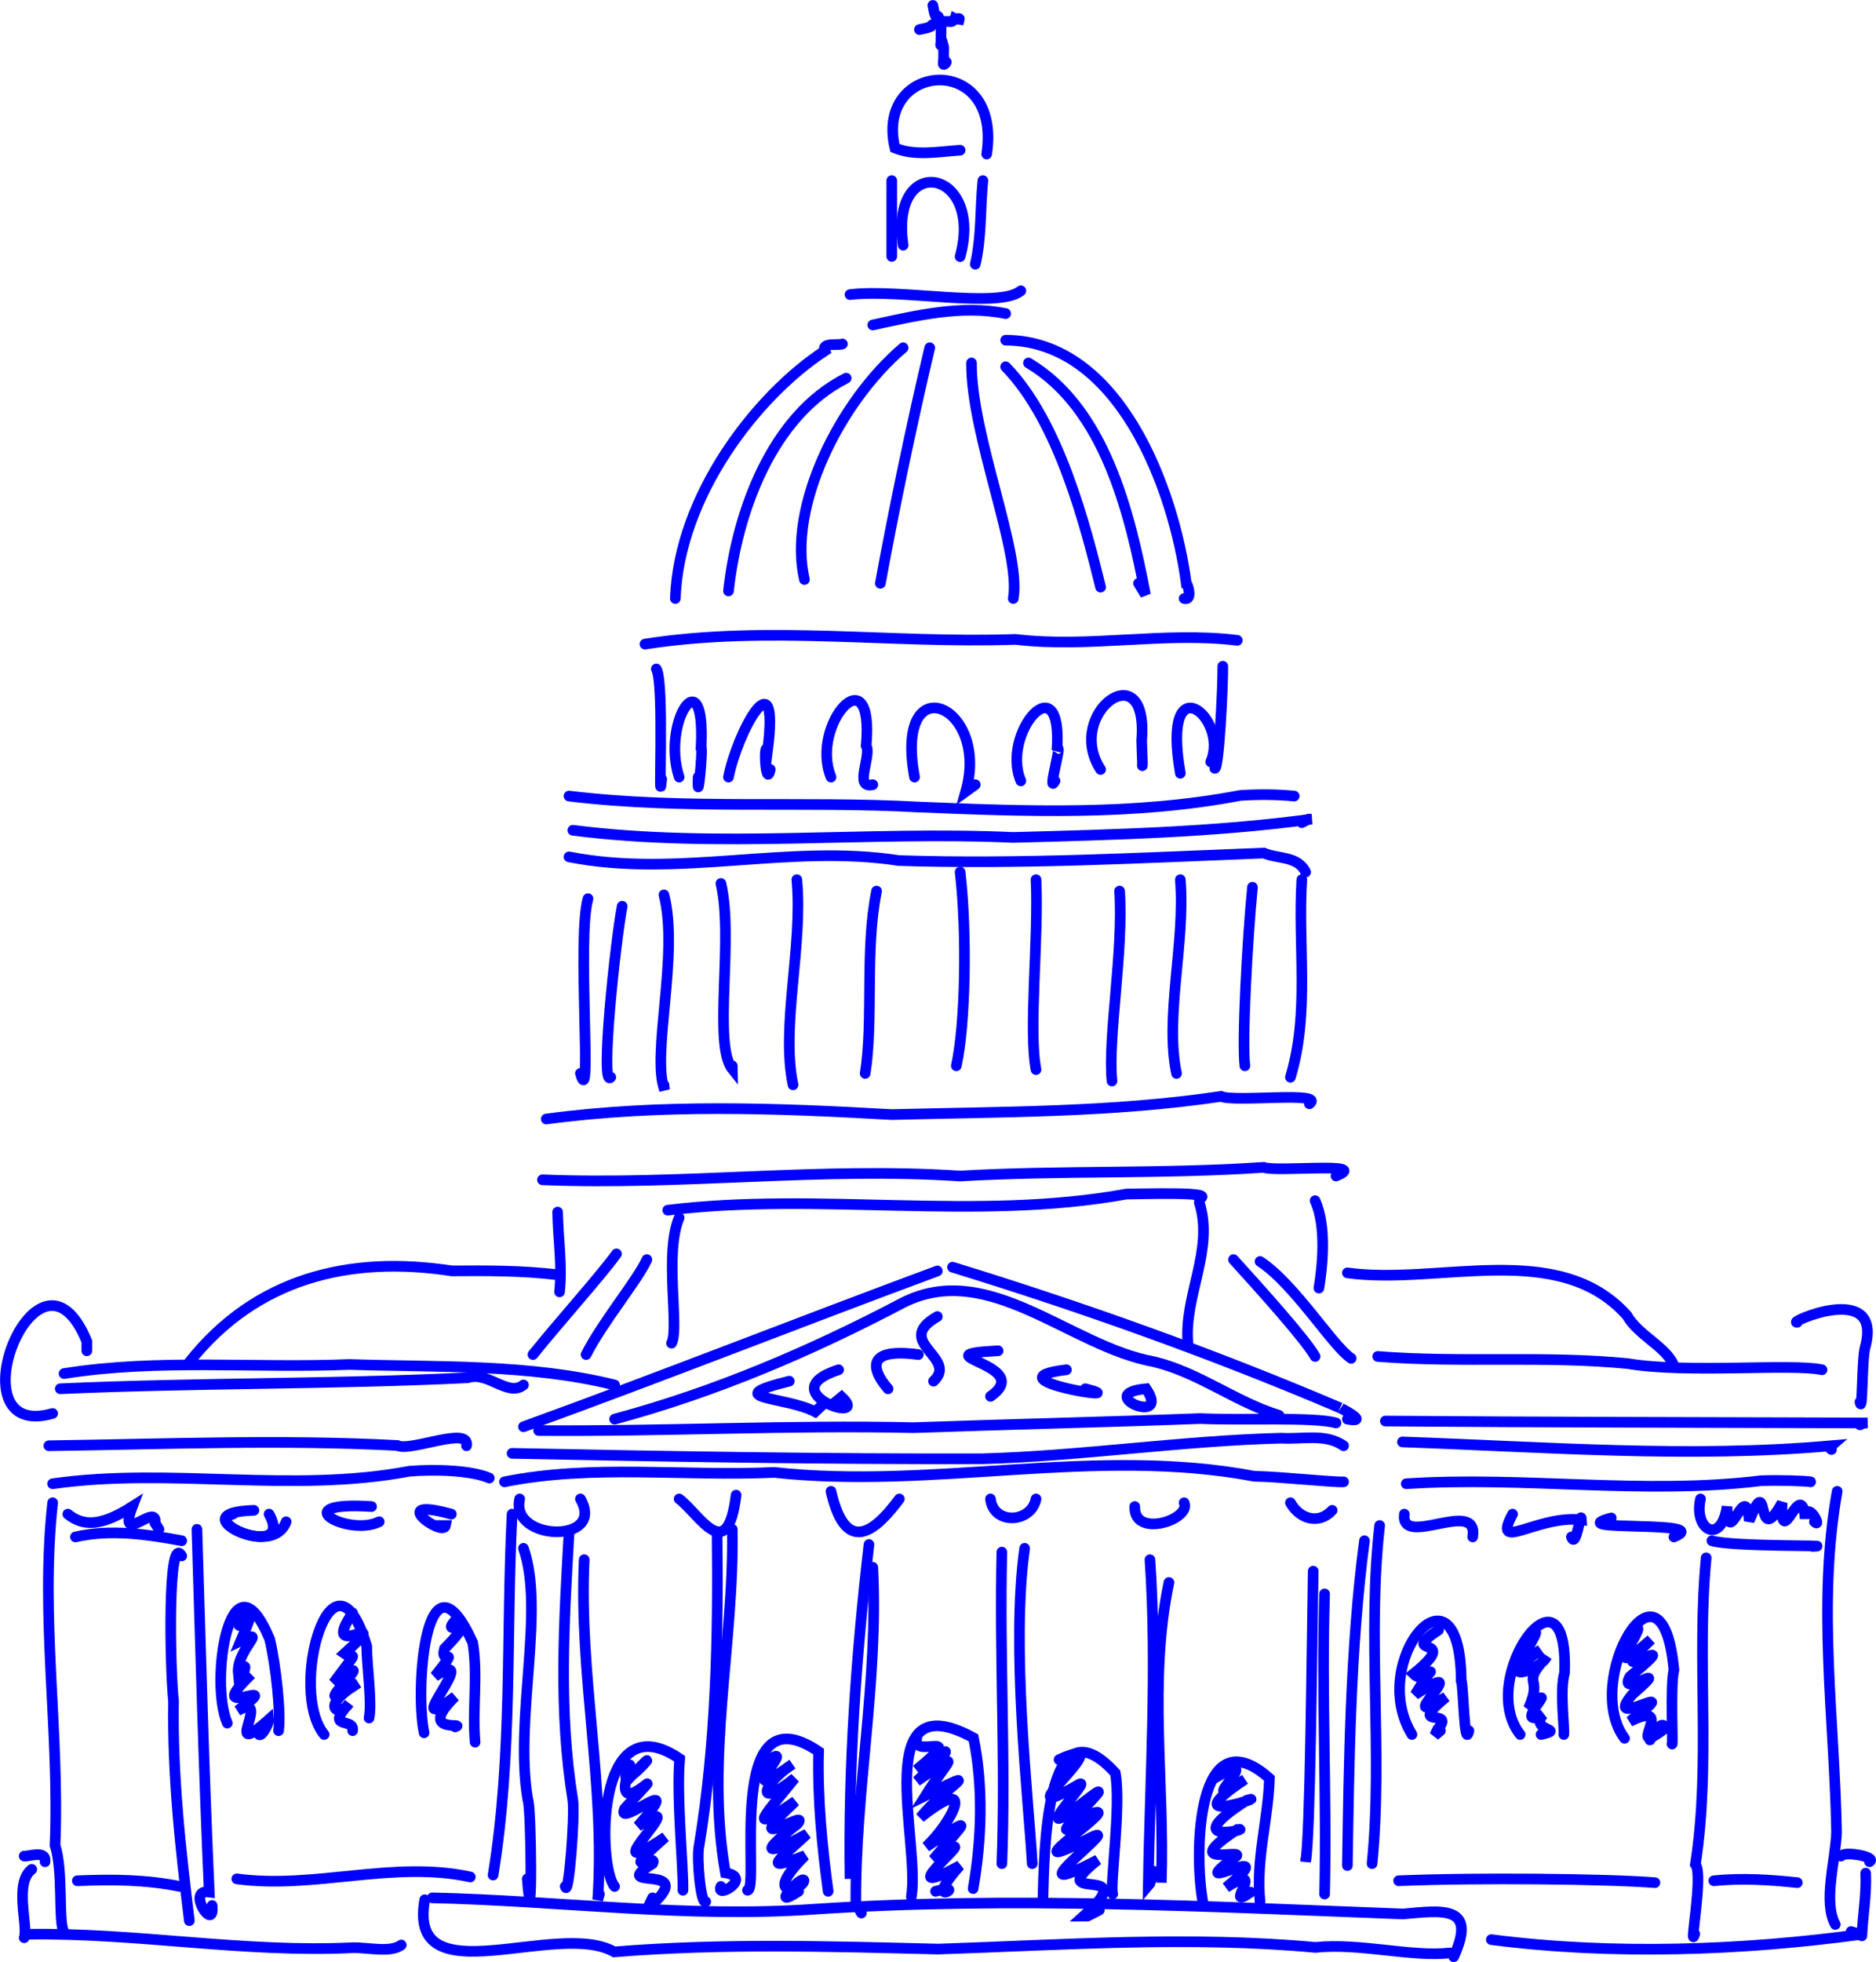 <?xml version="1.0" encoding="UTF-8" standalone="no"?>
<!-- Created with Inkscape (http://www.inkscape.org/) -->

<svg
   xmlns:dc="http://purl.org/dc/elements/1.1/"
   xmlns:cc="http://creativecommons.org/ns#"
   xmlns:rdf="http://www.w3.org/1999/02/22-rdf-syntax-ns#"
   xmlns:svg="http://www.w3.org/2000/svg"
   xmlns="http://www.w3.org/2000/svg"
   xmlns:sodipodi="http://sodipodi.sourceforge.net/DTD/sodipodi-0.dtd"
   xmlns:inkscape="http://www.inkscape.org/namespaces/inkscape"
   width="99.602mm"
   height="104.111mm"
   viewBox="0 0 352.921 368.898"
   id="svg2"
   version="1.1"
   inkscape:version="0.91 r13725"
   sodipodi:docname="pantheon.svg">
  <defs
     id="defs4" />
  <sodipodi:namedview
     id="base"
     pagecolor="#ffffff"
     bordercolor="#666666"
     borderopacity="1.0"
     inkscape:pageopacity="0.0"
     inkscape:pageshadow="2"
     inkscape:zoom="0.98994949"
     inkscape:cx="-262.30668"
     inkscape:cy="180.18846"
     inkscape:document-units="px"
     inkscape:current-layer="layer1"
     showgrid="false"
     inkscape:window-width="1920"
     inkscape:window-height="1009"
     inkscape:window-x="0"
     inkscape:window-y="34"
     inkscape:window-maximized="1"
     fit-margin-top="0"
     fit-margin-left="0"
     fit-margin-right="0"
     fit-margin-bottom="0" />
  <g
     inkscape:label="Calque 1"
     inkscape:groupmode="layer"
     id="layer1"
     transform="translate(-188.667,-225.549)">
    <path
       style="fill:none;fill-rule:evenodd;stroke:#0000ff;stroke-width:2;stroke-linecap:round;stroke-linejoin:miter;stroke-miterlimit:4;stroke-dasharray:none;stroke-opacity:1"
       d="m 315.714,338.076 c 0.679,-19.294 15.286,-38.185 28.115,-46.555 -0.713,-1.668 2.705,-0.984 3.313,-1.302"
       id="path4147"
       inkscape:connector-curvature="0" />
    <path
       style="fill:none;fill-rule:evenodd;stroke:#0000ff;stroke-width:2;stroke-linecap:round;stroke-linejoin:miter;stroke-miterlimit:4;stroke-dasharray:none;stroke-opacity:1"
       d="m 377.857,289.505 c 21.339,0.11 31.604,27.857 33.979,45.724 0.255,0.036 1.272,3.317 -0.407,2.847"
       id="path4153"
       inkscape:connector-curvature="0" />
    <path
       style="fill:none;fill-rule:evenodd;stroke:#0000ff;stroke-width:2;stroke-linecap:round;stroke-linejoin:miter;stroke-miterlimit:4;stroke-dasharray:none;stroke-opacity:1"
       d="m 348.571,280.934 c 9.536,-1.151 28.002,2.713 32.143,-0.714"
       id="path4155"
       inkscape:connector-curvature="0" />
    <path
       style="fill:none;fill-rule:evenodd;stroke:#0000ff;stroke-width:2;stroke-linecap:round;stroke-linejoin:miter;stroke-miterlimit:4;stroke-dasharray:none;stroke-opacity:1"
       d="m 356.429,259.505 c -0.008,1.413 4.7e-4,17.766 0,13.571"
       id="path4157"
       inkscape:connector-curvature="0" />
    <path
       style="fill:none;fill-rule:evenodd;stroke:#0000ff;stroke-width:2;stroke-linecap:round;stroke-linejoin:miter;stroke-miterlimit:4;stroke-dasharray:none;stroke-opacity:1"
       d="m 373.571,259.505 c -0.524,5.231 -0.23,10.562 -1.429,15.714"
       id="path4159"
       inkscape:connector-curvature="0" />
    <path
       style="fill:none;fill-rule:evenodd;stroke:#0000ff;stroke-width:2;stroke-linecap:round;stroke-linejoin:miter;stroke-miterlimit:4;stroke-dasharray:none;stroke-opacity:1"
       d="m 374.286,254.505 c 2.916,-19.277 -21.106,-17.446 -17.265,-1.133 3.891,1.582 8.226,0.668 12.265,0.419"
       id="path4163"
       inkscape:connector-curvature="0" />
    <path
       style="fill:none;fill-rule:evenodd;stroke:#0000ff;stroke-width:2;stroke-linecap:round;stroke-linejoin:miter;stroke-miterlimit:4;stroke-dasharray:none;stroke-opacity:1"
       d="m 358.571,271.648 c -2.577,-17.639 15.264,-14.441 10.714,2.143"
       id="path4165"
       inkscape:connector-curvature="0" />
    <path
       style="fill:none;fill-rule:evenodd;stroke:#0000ff;stroke-width:2;stroke-linecap:round;stroke-linejoin:miter;stroke-miterlimit:4;stroke-dasharray:none;stroke-opacity:1"
       d="m 310,346.648 c 23.09,-3.616 46.611,-0.059 69.706,-0.888 13.858,1.665 27.997,-1.515 41.722,0.174"
       id="path4167"
       inkscape:connector-curvature="0" />
    <path
       style="fill:none;fill-rule:evenodd;stroke:#0000ff;stroke-width:2;stroke-linecap:round;stroke-linejoin:miter;stroke-miterlimit:4;stroke-dasharray:none;stroke-opacity:1"
       d="m 316.429,371.648 c -3.386,-10.368 5.02,-22.811 4.13,-5.645 0.42,0.279 -0.789,11.951 -0.559,5.645"
       id="path4169"
       inkscape:connector-curvature="0" />
    <path
       style="fill:none;fill-rule:evenodd;stroke:#0000ff;stroke-width:2;stroke-linecap:round;stroke-linejoin:miter;stroke-miterlimit:4;stroke-dasharray:none;stroke-opacity:1"
       d="m 325.714,371.648 c 1.599,-8.298 9.68,-23.309 7.362,-5.071 -0.883,-1.876 -0.332,7.442 0.495,3.642"
       id="path4171"
       inkscape:connector-curvature="0" />
    <path
       style="fill:none;fill-rule:evenodd;stroke:#0000ff;stroke-width:2;stroke-linecap:round;stroke-linejoin:miter;stroke-miterlimit:4;stroke-dasharray:none;stroke-opacity:1"
       d="m 345,371.648 c -4.018,-9.807 8.191,-23.567 6.618,-5.919 1.066,1.899 -2.417,8.202 1.239,7.347"
       id="path4173"
       inkscape:connector-curvature="0" />
    <path
       style="fill:none;fill-rule:evenodd;stroke:#0000ff;stroke-width:2;stroke-linecap:round;stroke-linejoin:miter;stroke-miterlimit:4;stroke-dasharray:none;stroke-opacity:1"
       d="m 360.714,371.648 c -3.929,-21.276 14.281,-13.621 9.636,2.721 l 1.792,-1.292"
       id="path4175"
       inkscape:connector-curvature="0" />
    <path
       style="fill:none;fill-rule:evenodd;stroke:#0000ff;stroke-width:2;stroke-linecap:round;stroke-linejoin:miter;stroke-miterlimit:4;stroke-dasharray:none;stroke-opacity:1"
       d="m 380.714,372.362 c -3.833,-8.964 7.969,-22.548 6.79,-5.733 1.207,-2.291 -1.941,8.646 -0.361,5.733"
       id="path4177"
       inkscape:connector-curvature="0" />
    <path
       style="fill:none;fill-rule:evenodd;stroke:#0000ff;stroke-width:2;stroke-linecap:round;stroke-linejoin:miter;stroke-miterlimit:4;stroke-dasharray:none;stroke-opacity:1"
       d="m 395.714,370.219 c -6.88,-10.587 9.137,-22.303 7.724,-5.412 l 0.155,4.126 -0.022,0.572"
       id="path4179"
       inkscape:connector-curvature="0" />
    <path
       style="fill:none;fill-rule:evenodd;stroke:#0000ff;stroke-width:2;stroke-linecap:round;stroke-linejoin:miter;stroke-miterlimit:4;stroke-dasharray:none;stroke-opacity:1"
       d="m 410.714,370.934 c -3.683,-21.087 9.298,-10.343 5.714,-2.143"
       id="path4181"
       inkscape:connector-curvature="0" />
    <path
       style="fill:none;fill-rule:evenodd;stroke:#0000ff;stroke-width:2;stroke-linecap:round;stroke-linejoin:miter;stroke-miterlimit:4;stroke-dasharray:none;stroke-opacity:1"
       d="M 358.571,290.934 C 346.553,301.174 336.803,320.888 340,334.505"
       id="path4183"
       inkscape:connector-curvature="0" />
    <path
       style="fill:none;fill-rule:evenodd;stroke:#0000ff;stroke-width:2;stroke-linecap:round;stroke-linejoin:miter;stroke-miterlimit:4;stroke-dasharray:none;stroke-opacity:1"
       d="m 363.571,290.934 c -3.442,14.51 -6.862,31.02 -9.286,44.286"
       id="path4185"
       inkscape:connector-curvature="0" />
    <path
       style="fill:none;fill-rule:evenodd;stroke:#0000ff;stroke-width:2;stroke-linecap:round;stroke-linejoin:miter;stroke-miterlimit:4;stroke-dasharray:none;stroke-opacity:1"
       d="m 371.429,293.791 c -0.095,13.601 9.416,35.677 7.857,44.286"
       id="path4187"
       inkscape:connector-curvature="0" />
    <path
       style="fill:none;fill-rule:evenodd;stroke:#0000ff;stroke-width:2;stroke-linecap:round;stroke-linejoin:miter;stroke-miterlimit:4;stroke-dasharray:none;stroke-opacity:1"
       d="m 377.857,294.505 c 10.101,10.342 15.098,30.3 17.857,41.429"
       id="path4189"
       inkscape:connector-curvature="0" />
    <path
       style="fill:none;fill-rule:evenodd;stroke:#0000ff;stroke-width:2;stroke-linecap:round;stroke-linejoin:miter;stroke-miterlimit:4;stroke-dasharray:none;stroke-opacity:1"
       d="m 382.143,293.791 c 14.326,8.528 19.047,28.055 22.016,43.58 l -1.302,-2.151"
       id="path4191"
       inkscape:connector-curvature="0" />
    <path
       style="fill:none;fill-rule:evenodd;stroke:#0000ff;stroke-width:2;stroke-linecap:round;stroke-linejoin:miter;stroke-miterlimit:4;stroke-dasharray:none;stroke-opacity:1"
       d="m 347.857,296.648 c -14.061,7.088 -20.546,25.294 -22.143,40"
       id="path4193"
       inkscape:connector-curvature="0" />
    <path
       style="fill:none;fill-rule:evenodd;stroke:#0000ff;stroke-width:2;stroke-linecap:round;stroke-linejoin:miter;stroke-miterlimit:4;stroke-dasharray:none;stroke-opacity:1"
       d="m 352.857,286.648 c 8.164,-1.758 16.638,-3.832 25,-2.143"
       id="path4195"
       inkscape:connector-curvature="0" />
    <path
       style="fill:none;fill-rule:evenodd;stroke:#0000ff;stroke-width:2;stroke-linecap:round;stroke-linejoin:miter;stroke-miterlimit:4;stroke-dasharray:none;stroke-opacity:1"
       d="m 296.429,381.648 c 27.465,3.492 55.306,0.087 82.862,1.348 18.788,-0.518 37.593,-0.939 56.141,-3.444 l -0.621,0.009 -1.24,0.659"
       id="path4201"
       inkscape:connector-curvature="0" />
    <path
       style="fill:none;fill-rule:evenodd;stroke:#0000ff;stroke-width:2;stroke-linecap:round;stroke-linejoin:miter;stroke-miterlimit:4;stroke-dasharray:none;stroke-opacity:1"
       d="m 295.714,375.219 c 21.891,2.643 44.027,0.849 65.968,2.07 19.917,0.811 40.291,1.631 60.293,-2.189 3.385,-0.217 6.79,-0.215 10.167,0.119"
       id="path4203"
       inkscape:connector-curvature="0" />
    <path
       style="fill:none;fill-rule:evenodd;stroke:#0000ff;stroke-width:2;stroke-linecap:round;stroke-linejoin:miter;stroke-miterlimit:4;stroke-dasharray:none;stroke-opacity:1"
       d="m 295.714,386.648 c 20.496,4.056 41.385,-2.504 62.072,0.696 22.815,0.744 45.731,-0.524 68.642,-1.411 2.612,1.132 6.4,0.504 7.857,3.571"
       id="path4205"
       inkscape:connector-curvature="0" />
    <path
       style="fill:none;fill-rule:evenodd;stroke:#0000ff;stroke-width:2;stroke-linecap:round;stroke-linejoin:miter;stroke-miterlimit:4;stroke-dasharray:none;stroke-opacity:1"
       d="m 299.286,394.505 c -2.117,7.258 0.871,40.861 -1.429,32.857"
       id="path4207"
       inkscape:connector-curvature="0" />
    <path
       style="fill:none;fill-rule:evenodd;stroke:#0000ff;stroke-width:2;stroke-linecap:round;stroke-linejoin:miter;stroke-miterlimit:4;stroke-dasharray:none;stroke-opacity:1"
       d="m 305.714,395.934 c -1.316,6.82 -4.194,34.431 -2.143,32.143"
       id="path4209"
       inkscape:connector-curvature="0" />
    <path
       style="fill:none;fill-rule:evenodd;stroke:#0000ff;stroke-width:2;stroke-linecap:round;stroke-linejoin:miter;stroke-miterlimit:4;stroke-dasharray:none;stroke-opacity:1"
       d="m 313.571,393.791 c 2.871,11.168 -2.399,30.037 0.11,36.679 l -0.11,-0.965"
       id="path4211"
       inkscape:connector-curvature="0" />
    <path
       style="fill:none;fill-rule:evenodd;stroke:#0000ff;stroke-width:2;stroke-linecap:round;stroke-linejoin:miter;stroke-miterlimit:4;stroke-dasharray:none;stroke-opacity:1"
       d="m 324.286,391.648 c 2.459,10.255 -1.546,30.294 2.154,34.902 l -0.011,-0.616"
       id="path4213"
       inkscape:connector-curvature="0" />
    <path
       style="fill:none;fill-rule:evenodd;stroke:#0000ff;stroke-width:2;stroke-linecap:round;stroke-linejoin:miter;stroke-miterlimit:4;stroke-dasharray:none;stroke-opacity:1"
       d="m 338.571,390.934 c 1.171,12.537 -3.039,27.6 -0.714,38.571"
       id="path4215"
       inkscape:connector-curvature="0" />
    <path
       style="fill:none;fill-rule:evenodd;stroke:#0000ff;stroke-width:2;stroke-linecap:round;stroke-linejoin:miter;stroke-miterlimit:4;stroke-dasharray:none;stroke-opacity:1"
       d="m 353.571,393.076 c -2.245,11.097 -0.545,24.29 -2.143,34.286"
       id="path4217"
       inkscape:connector-curvature="0" />
    <path
       style="fill:none;fill-rule:evenodd;stroke:#0000ff;stroke-width:2;stroke-linecap:round;stroke-linejoin:miter;stroke-miterlimit:4;stroke-dasharray:none;stroke-opacity:1"
       d="m 369.286,389.505 c 1.329,11.329 1.014,28.633 -0.714,36.429"
       id="path4219"
       inkscape:connector-curvature="0" />
    <path
       style="fill:none;fill-rule:evenodd;stroke:#0000ff;stroke-width:2;stroke-linecap:round;stroke-linejoin:miter;stroke-miterlimit:4;stroke-dasharray:none;stroke-opacity:1"
       d="m 383.571,390.934 c 0.53,11.028 -1.449,28.414 0,35.714"
       id="path4221"
       inkscape:connector-curvature="0" />
    <path
       style="fill:none;fill-rule:evenodd;stroke:#0000ff;stroke-width:2;stroke-linecap:round;stroke-linejoin:miter;stroke-miterlimit:4;stroke-dasharray:none;stroke-opacity:1"
       d="m 399.286,393.076 c 0.777,11.232 -2.242,27.489 -1.429,35.714"
       id="path4223"
       inkscape:connector-curvature="0" />
    <path
       style="fill:none;fill-rule:evenodd;stroke:#0000ff;stroke-width:2;stroke-linecap:round;stroke-linejoin:miter;stroke-miterlimit:4;stroke-dasharray:none;stroke-opacity:1"
       d="m 410.714,390.934 c 0.959,11.91 -2.953,25.721 -0.714,36.429"
       id="path4225"
       inkscape:connector-curvature="0" />
    <path
       style="fill:none;fill-rule:evenodd;stroke:#0000ff;stroke-width:2;stroke-linecap:round;stroke-linejoin:miter;stroke-miterlimit:4;stroke-dasharray:none;stroke-opacity:1"
       d="m 424.286,392.362 c -0.945,9.505 -1.998,29.023 -1.429,33.571"
       id="path4227"
       inkscape:connector-curvature="0" />
    <path
       style="fill:none;fill-rule:evenodd;stroke:#0000ff;stroke-width:2;stroke-linecap:round;stroke-linejoin:miter;stroke-miterlimit:4;stroke-dasharray:none;stroke-opacity:1"
       d="m 433.571,390.934 c -0.781,12.558 1.518,24.96 -2.143,37.143"
       id="path4229"
       inkscape:connector-curvature="0" />
    <path
       style="fill:none;fill-rule:evenodd;stroke:#0000ff;stroke-width:2;stroke-linecap:round;stroke-linejoin:miter;stroke-miterlimit:4;stroke-dasharray:none;stroke-opacity:1"
       d="m 291.429,435.934 c 21.573,-2.88 43.381,-2.056 65.003,-0.832 20.675,-0.541 41.385,-0.365 61.937,-3.419 2.675,1.145 19.739,-1.03 16.632,1.394"
       id="path4233"
       inkscape:connector-curvature="0" />
    <path
       style="fill:none;fill-rule:evenodd;stroke:#0000ff;stroke-width:2;stroke-linecap:round;stroke-linejoin:miter;stroke-miterlimit:4;stroke-dasharray:none;stroke-opacity:1"
       d="m 290.714,447.362 c 26.234,1.076 52.416,-2.458 78.548,-0.711 19.034,-1.1 38.152,-0.331 57.13,-1.63 2.197,0.952 20.442,-1.121 13.607,1.627"
       id="path4235"
       inkscape:connector-curvature="0" />
    <path
       style="fill:none;fill-rule:evenodd;stroke:#0000ff;stroke-width:2;stroke-linecap:round;stroke-linejoin:miter;stroke-miterlimit:4;stroke-dasharray:none;stroke-opacity:1"
       d="m 316.429,454.505 c -2.839,6.662 0.091,20.809 -1.429,23.571"
       id="path4237"
       inkscape:connector-curvature="0" />
    <path
       style="fill:none;fill-rule:evenodd;stroke:#0000ff;stroke-width:2;stroke-linecap:round;stroke-linejoin:miter;stroke-miterlimit:4;stroke-dasharray:none;stroke-opacity:1"
       d="m 414.286,451.648 c 2.82,8.887 -2.934,17.614 -2.143,26.429"
       id="path4239"
       inkscape:connector-curvature="0" />
    <path
       style="fill:none;fill-rule:evenodd;stroke:#0000ff;stroke-width:2;stroke-linecap:round;stroke-linejoin:miter;stroke-miterlimit:4;stroke-dasharray:none;stroke-opacity:1"
       d="m 314.286,453.076 c 28.704,-3.495 57.74,2.129 86.291,-3.032 2.281,0.011 17.157,-0.53 13.709,0.889"
       id="path4241"
       inkscape:connector-curvature="0" />
    <path
       style="fill:none;fill-rule:evenodd;stroke:#0000ff;stroke-width:2;stroke-linecap:round;stroke-linejoin:miter;stroke-miterlimit:4;stroke-dasharray:none;stroke-opacity:1"
       d="m 197.857,497.362 c 21.885,-0.313 43.78,-1.197 65.547,-0.053 2.407,1.264 13.718,-3.754 13.024,0.053"
       id="path4243"
       inkscape:connector-curvature="0" />
    <path
       style="fill:none;fill-rule:evenodd;stroke:#0000ff;stroke-width:2;stroke-linecap:round;stroke-linejoin:miter;stroke-miterlimit:4;stroke-dasharray:none;stroke-opacity:1"
       d="M 287.143,493.791 C 313.281,484.318 339.046,474.111 365,464.505"
       id="path4245"
       inkscape:connector-curvature="0" />
    <path
       style="fill:none;fill-rule:evenodd;stroke:#0000ff;stroke-width:2;stroke-linecap:round;stroke-linejoin:miter;stroke-miterlimit:4;stroke-dasharray:none;stroke-opacity:1"
       d="m 290,494.505 c 23.509,0.196 47.135,-1.074 70.524,-0.541 17.887,-0.632 35.897,-1.037 53.954,-1.713 7.668,0.365 21.475,-0.351 25.523,0.825"
       id="path4247"
       inkscape:connector-curvature="0" />
    <path
       style="fill:none;fill-rule:evenodd;stroke:#0000ff;stroke-width:2;stroke-linecap:round;stroke-linejoin:miter;stroke-miterlimit:4;stroke-dasharray:none;stroke-opacity:1"
       d="m 367.857,463.791 c 24.652,7.578 49.117,16.32 72.857,26.429 -0.485,-0.269 6.097,2.992 1.429,2.143"
       id="path4251"
       inkscape:connector-curvature="0" />
    <path
       style="fill:none;fill-rule:evenodd;stroke:#0000ff;stroke-width:2;stroke-linecap:round;stroke-linejoin:miter;stroke-miterlimit:4;stroke-dasharray:none;stroke-opacity:1"
       d="m 285,510.219 c -1.147,22.736 0.12,45.329 -3.571,67.857"
       id="path4253"
       inkscape:connector-curvature="0" />
    <path
       style="fill:none;fill-rule:evenodd;stroke:#0000ff;stroke-width:2;stroke-linecap:round;stroke-linejoin:miter;stroke-miterlimit:4;stroke-dasharray:none;stroke-opacity:1"
       d="m 287.143,516.648 c 4.101,11.74 -1.769,32.061 0.814,47.233 0.692,1.314 0.88,27.984 -0.1,14.91"
       id="path4255"
       inkscape:connector-curvature="0" />
    <path
       style="fill:none;fill-rule:evenodd;stroke:#0000ff;stroke-width:2;stroke-linecap:round;stroke-linejoin:miter;stroke-miterlimit:4;stroke-dasharray:none;stroke-opacity:1"
       d="m 295.714,513.791 c -0.952,16.789 -1.991,33.493 0.717,50.173 0.433,3.002 -0.796,18.632 -1.432,16.255"
       id="path4257"
       inkscape:connector-curvature="0" />
    <path
       style="fill:none;fill-rule:evenodd;stroke:#0000ff;stroke-width:2;stroke-linecap:round;stroke-linejoin:miter;stroke-miterlimit:4;stroke-dasharray:none;stroke-opacity:1"
       d="m 298.571,518.791 c -1.038,21.386 4.029,42.592 2.538,63.949 l 0.319,-1.092"
       id="path4259"
       inkscape:connector-curvature="0" />
    <path
       style="fill:none;fill-rule:evenodd;stroke:#0000ff;stroke-width:2;stroke-linecap:round;stroke-linejoin:miter;stroke-miterlimit:4;stroke-dasharray:none;stroke-opacity:1"
       d="m 323.571,513.791 c 0.228,19.692 -0.175,39.282 -3.388,58.757 -0.514,2.104 0.313,11.182 1.245,10.528"
       id="path4261"
       inkscape:connector-curvature="0" />
    <path
       style="fill:none;fill-rule:evenodd;stroke:#0000ff;stroke-width:2;stroke-linecap:round;stroke-linejoin:miter;stroke-miterlimit:4;stroke-dasharray:none;stroke-opacity:1"
       d="m 326.429,513.076 c 0.381,21.606 -5.097,43.048 -1.289,64.581 5.27,0.892 -1.958,5.069 -0.854,2.562"
       id="path4263"
       inkscape:connector-curvature="0" />
    <path
       style="fill:none;fill-rule:evenodd;stroke:#0000ff;stroke-width:2;stroke-linecap:round;stroke-linejoin:miter;stroke-miterlimit:4;stroke-dasharray:none;stroke-opacity:1"
       d="m 352.143,515.934 c -2.42,20.896 -3.903,41.837 -3.571,62.857 l 0,-0.714"
       id="path4265"
       inkscape:connector-curvature="0" />
    <path
       style="fill:none;fill-rule:evenodd;stroke:#0000ff;stroke-width:2;stroke-linecap:round;stroke-linejoin:miter;stroke-miterlimit:4;stroke-dasharray:none;stroke-opacity:1"
       d="m 352.857,520.219 c 1.122,21.119 -3.326,42.067 -3.187,63.121 l 1.044,1.879"
       id="path4267"
       inkscape:connector-curvature="0" />
    <path
       style="fill:none;fill-rule:evenodd;stroke:#0000ff;stroke-width:2;stroke-linecap:round;stroke-linejoin:miter;stroke-miterlimit:4;stroke-dasharray:none;stroke-opacity:1"
       d="m 377.143,517.362 c -0.479,19.522 0.748,39.19 0,58.571"
       id="path4269"
       inkscape:connector-curvature="0" />
    <path
       style="fill:none;fill-rule:evenodd;stroke:#0000ff;stroke-width:2;stroke-linecap:round;stroke-linejoin:miter;stroke-miterlimit:4;stroke-dasharray:none;stroke-opacity:1"
       d="m 381.429,516.648 c -2.608,18.503 0.737,47.261 1.429,59.286"
       id="path4271"
       inkscape:connector-curvature="0" />
    <path
       style="fill:none;fill-rule:evenodd;stroke:#0000ff;stroke-width:2;stroke-linecap:round;stroke-linejoin:miter;stroke-miterlimit:4;stroke-dasharray:none;stroke-opacity:1"
       d="m 405,518.791 c 1.389,20.402 -0.008,41.035 -0.32,61.254 l 0.314,-0.37 0.72,-2.313"
       id="path4273"
       inkscape:connector-curvature="0" />
    <path
       style="fill:none;fill-rule:evenodd;stroke:#0000ff;stroke-width:2;stroke-linecap:round;stroke-linejoin:miter;stroke-miterlimit:4;stroke-dasharray:none;stroke-opacity:1"
       d="m 408.571,523.076 c -3.905,18.621 -0.768,37.64 -1.429,56.429 l 0,-0.714"
       id="path4275"
       inkscape:connector-curvature="0" />
    <path
       style="fill:none;fill-rule:evenodd;stroke:#0000ff;stroke-width:2;stroke-linecap:round;stroke-linejoin:miter;stroke-miterlimit:4;stroke-dasharray:none;stroke-opacity:1"
       d="m 435.714,520.934 c -0.275,15.73 -0.547,49.937 -1.429,54.592 l 0,-0.307"
       id="path4277"
       inkscape:connector-curvature="0" />
    <path
       style="fill:none;fill-rule:evenodd;stroke:#0000ff;stroke-width:2;stroke-linecap:round;stroke-linejoin:miter;stroke-miterlimit:4;stroke-dasharray:none;stroke-opacity:1"
       d="m 437.857,525.219 c -0.609,18.844 0.431,37.693 0,56.429"
       id="path4279"
       inkscape:connector-curvature="0" />
    <path
       style="fill:none;fill-rule:evenodd;stroke:#0000ff;stroke-width:2;stroke-linecap:round;stroke-linejoin:miter;stroke-miterlimit:4;stroke-dasharray:none;stroke-opacity:1"
       d="m 286.429,507.362 c -1.834,8.008 16.272,8.462 11.429,0"
       id="path4281"
       inkscape:connector-curvature="0" />
    <path
       style="fill:none;fill-rule:evenodd;stroke:#0000ff;stroke-width:2;stroke-linecap:round;stroke-linejoin:miter;stroke-miterlimit:4;stroke-dasharray:none;stroke-opacity:1"
       d="m 316.429,507.362 c 3.808,2.849 9.059,12.732 10.714,-0.714"
       id="path4283"
       inkscape:connector-curvature="0" />
    <path
       style="fill:none;fill-rule:evenodd;stroke:#0000ff;stroke-width:2;stroke-linecap:round;stroke-linejoin:miter;stroke-miterlimit:4;stroke-dasharray:none;stroke-opacity:1"
       d="m 345,505.934 c 3.018,13.327 9.359,6.105 12.857,1.429"
       id="path4285"
       inkscape:connector-curvature="0" />
    <path
       style="fill:none;fill-rule:evenodd;stroke:#0000ff;stroke-width:2;stroke-linecap:round;stroke-linejoin:miter;stroke-miterlimit:4;stroke-dasharray:none;stroke-opacity:1"
       d="m 375,507.362 c 0.527,4.911 7.645,4.585 8.571,0"
       id="path4287"
       inkscape:connector-curvature="0" />
    <path
       style="fill:none;fill-rule:evenodd;stroke:#0000ff;stroke-width:2;stroke-linecap:round;stroke-linejoin:miter;stroke-miterlimit:4;stroke-dasharray:none;stroke-opacity:1"
       d="m 402.143,508.791 c -0.23,6.043 10.643,2.447 9.286,-0.714"
       id="path4289"
       inkscape:connector-curvature="0" />
    <path
       style="fill:none;fill-rule:evenodd;stroke:#0000ff;stroke-width:2;stroke-linecap:round;stroke-linejoin:miter;stroke-miterlimit:4;stroke-dasharray:none;stroke-opacity:1"
       d="m 431.429,508.076 c 1.669,3.009 5.28,4.196 7.857,1.429"
       id="path4291"
       inkscape:connector-curvature="0" />
    <path
       style="fill:none;fill-rule:evenodd;stroke:#0000ff;stroke-width:2;stroke-linecap:round;stroke-linejoin:miter;stroke-miterlimit:4;stroke-dasharray:none;stroke-opacity:1"
       d="m 285,498.791 c 29.481,0.604 59.001,1.102 88.445,1.022 18.826,-0.528 37.465,-3.395 56.257,-3.874 3.862,0.262 8.313,-0.951 11.727,1.423"
       id="path4293"
       inkscape:connector-curvature="0" />
    <path
       style="fill:none;fill-rule:evenodd;stroke:#0000ff;stroke-width:2;stroke-linecap:round;stroke-linejoin:miter;stroke-miterlimit:4;stroke-dasharray:none;stroke-opacity:1"
       d="m 304.286,492.362 c 19.004,-5.117 36.918,-12.773 54.261,-21.898 16.132,-8.139 31.457,8.305 47.214,11.101 8.587,2.091 15.246,7.54 23.525,10.083"
       id="path4297"
       inkscape:connector-curvature="0" />
    <path
       style="fill:none;fill-rule:evenodd;stroke:#0000ff;stroke-width:2;stroke-linecap:round;stroke-linejoin:miter;stroke-miterlimit:4;stroke-dasharray:none;stroke-opacity:1"
       d="m 361.429,480.219 c -13.976,-1.862 -5.048,7.062 -5.714,6.429"
       id="path4299"
       inkscape:connector-curvature="0" />
    <path
       style="fill:none;fill-rule:evenodd;stroke:#0000ff;stroke-width:2;stroke-linecap:round;stroke-linejoin:miter;stroke-miterlimit:4;stroke-dasharray:none;stroke-opacity:1"
       d="m 376.429,479.505 c -15.558,0.818 7.348,2.496 -1.429,8.571"
       id="path4301"
       inkscape:connector-curvature="0" />
    <path
       style="fill:none;fill-rule:evenodd;stroke:#0000ff;stroke-width:2;stroke-linecap:round;stroke-linejoin:miter;stroke-miterlimit:4;stroke-dasharray:none;stroke-opacity:1"
       d="m 365,473.076 c -8.441,4.796 4.097,7.729 -0.714,12.143"
       id="path4303"
       inkscape:connector-curvature="0" />
    <path
       style="fill:none;fill-rule:evenodd;stroke:#0000ff;stroke-width:2;stroke-linecap:round;stroke-linejoin:miter;stroke-miterlimit:4;stroke-dasharray:none;stroke-opacity:1"
       d="m 337.143,485.219 c -13.429,3.332 -0.647,2.853 4.871,5.756 l 1.558,-1.47"
       id="path4305"
       inkscape:connector-curvature="0" />
    <path
       style="fill:none;fill-rule:evenodd;stroke:#0000ff;stroke-width:2;stroke-linecap:round;stroke-linejoin:miter;stroke-miterlimit:4;stroke-dasharray:none;stroke-opacity:1"
       d="m 389.286,483.076 c -15.331,1.833 13.866,6.208 3.571,3.571"
       id="path4307"
       inkscape:connector-curvature="0" />
    <path
       style="fill:none;fill-rule:evenodd;stroke:#0000ff;stroke-width:2;stroke-linecap:round;stroke-linejoin:miter;stroke-miterlimit:4;stroke-dasharray:none;stroke-opacity:1"
       d="m 404.286,486.648 c -10.204,0.904 4.854,7.219 0,0 z"
       id="path4309"
       inkscape:connector-curvature="0" />
    <path
       style="fill:none;fill-rule:evenodd;stroke:#0000ff;stroke-width:2;stroke-linecap:round;stroke-linejoin:miter;stroke-miterlimit:4;stroke-dasharray:none;stroke-opacity:1"
       d="m 346.429,483.076 c -12.979,4.212 6.323,10.52 0.576,5.11 l -0.675,0.554 0.813,0.05"
       id="path4311"
       inkscape:connector-curvature="0" />
    <path
       style="fill:none;fill-rule:evenodd;stroke:#0000ff;stroke-width:2;stroke-linecap:round;stroke-linejoin:miter;stroke-miterlimit:4;stroke-dasharray:none;stroke-opacity:1"
       d="m 224.286,481.648 c 12.502,-15.797 30.107,-20.112 49.38,-17.161 6.639,-0.052 13.303,-0.065 19.906,0.732"
       id="path4317"
       inkscape:connector-curvature="0" />
    <path
       style="fill:none;fill-rule:evenodd;stroke:#0000ff;stroke-width:2;stroke-linecap:round;stroke-linejoin:miter;stroke-miterlimit:4;stroke-dasharray:none;stroke-opacity:1"
       d="m 200.714,483.791 c 17.721,-2.822 35.871,-0.968 53.692,-1.71 16.602,0.548 33.8,-0.137 49.88,3.853"
       id="path4319"
       inkscape:connector-curvature="0" />
    <path
       style="fill:none;fill-rule:evenodd;stroke:#0000ff;stroke-width:2;stroke-linecap:round;stroke-linejoin:miter;stroke-miterlimit:4;stroke-dasharray:none;stroke-opacity:1"
       d="m 200,486.648 c 25.525,-1.137 51.107,-0.827 76.623,-2.062 3.858,-1.299 7.59,3.674 10.52,1.347"
       id="path4321"
       inkscape:connector-curvature="0" />
    <path
       style="fill:none;fill-rule:evenodd;stroke:#0000ff;stroke-width:2;stroke-linecap:round;stroke-linejoin:miter;stroke-miterlimit:4;stroke-dasharray:none;stroke-opacity:1"
       d="m 198.571,508.076 c -2.374,21.481 1.338,42.961 0.453,64.433 1.599,4.831 0.541,14.591 1.689,16.281"
       id="path4323"
       inkscape:connector-curvature="0" />
    <path
       style="fill:none;fill-rule:evenodd;stroke:#0000ff;stroke-width:2;stroke-linecap:round;stroke-linejoin:miter;stroke-miterlimit:4;stroke-dasharray:none;stroke-opacity:1"
       d="m 222.857,518.076 c -2.702,-4.58 -2.222,21.195 -1.542,27.292 -0.225,14.02 1.301,27.686 2.97,41.279"
       id="path4325"
       inkscape:connector-curvature="0" />
    <path
       style="fill:none;fill-rule:evenodd;stroke:#0000ff;stroke-width:2;stroke-linecap:round;stroke-linejoin:miter;stroke-miterlimit:4;stroke-dasharray:none;stroke-opacity:1"
       d="m 225.714,513.076 c 0.7,22.74 1.305,45.651 2.317,68.19 -4.526,-0.645 1.113,7.885 0.54,2.525"
       id="path4327"
       inkscape:connector-curvature="0" />
    <path
       style="fill:none;fill-rule:evenodd;stroke:#0000ff;stroke-width:2;stroke-linecap:round;stroke-linejoin:miter;stroke-miterlimit:4;stroke-dasharray:none;stroke-opacity:1"
       d="m 201.429,510.219 c 2.826,2.269 6.148,2.402 12.143,-1.429 -2.971,7.811 4.791,-1.086 4.278,3.146 l 0.722,1.139"
       id="path4329"
       inkscape:connector-curvature="0" />
    <path
       style="fill:none;fill-rule:evenodd;stroke:#0000ff;stroke-width:2;stroke-linecap:round;stroke-linejoin:miter;stroke-miterlimit:4;stroke-dasharray:none;stroke-opacity:1"
       d="m 202.857,514.505 c 6.546,-1.499 13.484,-0.505 20,0.714"
       id="path4331"
       inkscape:connector-curvature="0" />
    <path
       style="fill:none;fill-rule:evenodd;stroke:#0000ff;stroke-width:2;stroke-linecap:round;stroke-linejoin:miter;stroke-miterlimit:4;stroke-dasharray:none;stroke-opacity:1"
       d="m 236.429,509.505 c -15.657,0.461 8.208,10.387 2.857,0.714"
       id="path4333"
       inkscape:connector-curvature="0" />
    <path
       style="fill:none;fill-rule:evenodd;stroke:#0000ff;stroke-width:2;stroke-linecap:round;stroke-linejoin:miter;stroke-miterlimit:4;stroke-dasharray:none;stroke-opacity:1"
       d="m 258.571,508.791 c -16.64,-1.068 -4.351,5.741 1.429,2.857"
       id="path4335"
       inkscape:connector-curvature="0" />
    <path
       style="fill:none;fill-rule:evenodd;stroke:#0000ff;stroke-width:2;stroke-linecap:round;stroke-linejoin:miter;stroke-miterlimit:4;stroke-dasharray:none;stroke-opacity:1"
       d="m 273.571,510.219 c -12.468,-3.45 -1.517,4.45 -1.088,2.143 l -1.088,0 -0.681,0"
       id="path4337"
       inkscape:connector-curvature="0" />
    <path
       style="fill:none;fill-rule:evenodd;stroke:#0000ff;stroke-width:2;stroke-linecap:round;stroke-linejoin:miter;stroke-miterlimit:4;stroke-dasharray:none;stroke-opacity:1"
       d="m 234.286,528.791 c -2.989,7.756 4.946,-7.075 -0.31,5.243 5.362,-2.57 -0.92,1.713 -0.482,6.116 3.395,-4.383 -1.55,4.302 2.43,0.203 -9.909,9.456 7.457,-0.48 -2.55,6.813 6.785,-3.705 -3.447,9.948 5.864,1.671 0.089,0.746 -1.896,4.477 -2.095,2.096"
       id="path4339"
       inkscape:connector-curvature="0" />
    <path
       style="fill:none;fill-rule:evenodd;stroke:#0000ff;stroke-width:2;stroke-linecap:round;stroke-linejoin:miter;stroke-miterlimit:4;stroke-dasharray:none;stroke-opacity:1"
       d="m 255,528.791 c -6.636,9.84 8.506,-1.505 -1.538,7.653 1.691,1.232 3.134,-1.515 -2.055,5.512 11.339,-8.252 -7.885,8.587 4.655,0.011 -7.708,4.662 -3.437,6.522 -1.759,3.869 -4.622,5.08 1.116,2.519 0.697,5.097"
       id="path4341"
       inkscape:connector-curvature="0" />
    <path
       style="fill:none;fill-rule:evenodd;stroke:#0000ff;stroke-width:2;stroke-linecap:round;stroke-linejoin:miter;stroke-miterlimit:4;stroke-dasharray:none;stroke-opacity:1"
       d="m 274.286,530.219 c -3.136,3.675 5.324,-2.181 -2.007,5.309 -0.952,3.488 3.323,-1.221 -1.803,5.165 9.585,-5.994 -7.494,12.485 3.809,3.812 -7.314,7.154 2.366,4.845 0,5.714"
       id="path4343"
       inkscape:connector-curvature="0" />
    <path
       style="fill:none;fill-rule:evenodd;stroke:#0000ff;stroke-width:2;stroke-linecap:round;stroke-linejoin:miter;stroke-miterlimit:4;stroke-dasharray:none;stroke-opacity:1"
       d="m 304.286,580.219 c -3.182,-3.696 -3.726,-34.854 12.239,-24.018 -0.628,7.259 0.759,20.912 0.618,24.732"
       id="path4347"
       inkscape:connector-curvature="0" />
    <path
       style="fill:none;fill-rule:evenodd;stroke:#0000ff;stroke-width:2;stroke-linecap:round;stroke-linejoin:miter;stroke-miterlimit:4;stroke-dasharray:none;stroke-opacity:1"
       d="m 307.143,557.362 c -4.136,8.256 9.693,-7.877 -0.783,3.227 -1.224,6.983 9.939,-6.155 -0.203,5.025 -1.79,4.147 12.25,-7.897 2.507,3.286 11.802,-7.769 -10.012,12.141 5.174,2.03 -9.615,8.435 -1.105,2.635 -2.409,5.003 -8.876,5.488 9.712,-0.645 -1.031,8.562 l 1.031,-2.134"
       id="path4349"
       inkscape:connector-curvature="0" />
    <path
       style="fill:none;fill-rule:evenodd;stroke:#0000ff;stroke-width:2;stroke-linecap:round;stroke-linejoin:miter;stroke-miterlimit:4;stroke-dasharray:none;stroke-opacity:1"
       d="m 329.286,580.934 c 2.504,0.184 -4.531,-38.2 13.379,-26.086 -0.213,8.882 0.625,17.532 1.797,26.278"
       id="path4351"
       inkscape:connector-curvature="0" />
    <path
       style="fill:none;fill-rule:evenodd;stroke:#0000ff;stroke-width:2;stroke-linecap:round;stroke-linejoin:miter;stroke-miterlimit:4;stroke-dasharray:none;stroke-opacity:1"
       d="m 360.119,582.136 c 1.717,-10.233 -7.896,-40.59 11.684,-29.852 1.876,9.268 1.543,19.127 -0.068,28.337"
       id="path4353"
       inkscape:connector-curvature="0" />
    <path
       style="fill:none;fill-rule:evenodd;stroke:#0000ff;stroke-width:2;stroke-linecap:round;stroke-linejoin:miter;stroke-miterlimit:4;stroke-dasharray:none;stroke-opacity:1"
       d="m 361.13,552.337 c -1.058,4.234 9.876,-2.156 -0.069,5.969 8.311,-5.992 6.243,-3.514 0.069,2.112 9.178,-6.231 5.984,-4.179 1.663,2.707 12.032,-5.972 3.675,-1.609 -0.981,4.139 10.9,-8.645 5.913,0.994 1.09,5.493 9.626,-6.306 7.41,-4.872 1.325,2.403 12.972,-8.622 -10.509,9.529 5.018,1.143 -7.72,8.71 2.206,2.93 -4.579,4.823"
       id="path4355"
       inkscape:connector-curvature="0" />
    <path
       style="fill:none;fill-rule:evenodd;stroke:#0000ff;stroke-width:2;stroke-linecap:round;stroke-linejoin:miter;stroke-miterlimit:4;stroke-dasharray:none;stroke-opacity:1"
       d="m 331.33,557.893 c 10.231,-7.848 -6.852,8.931 6.397,-0.656 -5.584,3.647 -7.245,8.797 0.45,2.622 -5.277,6.567 -9.788,11.163 0.112,4.347 -11.514,10.776 3.124,0.907 0.421,4.235 -7.774,6.034 -5.52,5.869 1.786,1.903 -4.968,4.649 -9.103,7.478 -0.38,4.076 -8.462,8.393 -0.311,6.55 -0.2,4.685 -0.248,-1.23 -6.909,5.878 -1.01,2.02"
       id="path4357"
       inkscape:connector-curvature="0" />
    <path
       style="fill:none;fill-rule:evenodd;stroke:#0000ff;stroke-width:2;stroke-linecap:round;stroke-linejoin:miter;stroke-miterlimit:4;stroke-dasharray:none;stroke-opacity:1"
       d="m 384.868,582.641 c 0.256,-7.854 0.284,-38.396 13.608,-23.757 1.149,5.968 -1.046,21.16 -0.476,22.747"
       id="path4359"
       inkscape:connector-curvature="0" />
    <path
       style="fill:none;fill-rule:evenodd;stroke:#0000ff;stroke-width:2;stroke-linecap:round;stroke-linejoin:miter;stroke-miterlimit:4;stroke-dasharray:none;stroke-opacity:1"
       d="m 387.899,556.377 c 13.092,-5.913 -11.74,13.526 3.411,4.848 4.183,-2.736 -11.828,13.42 2.388,2.242 7.272,-5.516 -12.997,12.924 0.041,3.167 7.687,-2.976 -16.67,12.769 -0.742,4.841 9.458,-5.111 -15.98,13.21 2.195,3.742 -10.861,8.654 8.921,0.197 -2.663,10.574 l 0.735,-0.006 2.212,-1.124"
       id="path4361"
       inkscape:connector-curvature="0" />
    <path
       style="fill:none;fill-rule:evenodd;stroke:#0000ff;stroke-width:2;stroke-linecap:round;stroke-linejoin:miter;stroke-miterlimit:4;stroke-dasharray:none;stroke-opacity:1"
       d="m 415,583.434 c -1.876,-9.905 -1.016,-35.474 12.473,-23.549 -0.214,7.788 -2.595,15.322 -1.759,23.191"
       id="path4363"
       inkscape:connector-curvature="0" />
    <path
       style="fill:none;fill-rule:evenodd;stroke:#0000ff;stroke-width:2;stroke-linecap:round;stroke-linejoin:miter;stroke-miterlimit:4;stroke-dasharray:none;stroke-opacity:1"
       d="m 417.143,559.862 c 11.093,-6.492 -5.35,7.704 5.741,0.213 -14.218,9.493 5.297,2.487 0.308,3.95 -13.78,8.905 1.783,5.1 -1.763,5.48 -12.235,8.038 3.934,2.738 -1.049,5.627 -9.5,7.294 10.459,-4.231 -1.049,5.277 8.21,-5.253 -0.995,4.864 4.598,0.882"
       id="path4365"
       inkscape:connector-curvature="0" />
    <path
       style="fill:none;fill-rule:evenodd;stroke:#0000ff;stroke-width:2;stroke-linecap:round;stroke-linejoin:miter;stroke-miterlimit:4;stroke-dasharray:none;stroke-opacity:1"
       d="m 454.286,551.648 c -8.497,-13.817 9.045,-34.405 9.274,-10.113 0.406,0.534 0.564,13.301 1.44,9.399"
       id="path4367"
       inkscape:connector-curvature="0" />
    <path
       style="fill:none;fill-rule:evenodd;stroke:#0000ff;stroke-width:2;stroke-linecap:round;stroke-linejoin:miter;stroke-miterlimit:4;stroke-dasharray:none;stroke-opacity:1"
       d="m 459.286,532.005 c -8.014,5.316 4.728,0.615 -4.709,8.246 2.688,2.689 5.495,-4.647 0.307,3.898 12.397,-7.924 -5.439,7.541 5.831,0.437 -7.679,6.41 2.042,1.826 -1.598,6.091 l -0.567,1.159 1.093,-0.903"
       id="path4369"
       inkscape:connector-curvature="0" />
    <path
       style="fill:none;fill-rule:evenodd;stroke:#0000ff;stroke-width:2;stroke-linecap:round;stroke-linejoin:miter;stroke-miterlimit:4;stroke-dasharray:none;stroke-opacity:1"
       d="m 474.643,551.648 c -8.347,-10.557 9.135,-34.381 8.351,-11.608 -0.943,3.415 0.021,10.16 -0.137,11.608"
       id="path4371"
       inkscape:connector-curvature="0" />
    <path
       style="fill:none;fill-rule:evenodd;stroke:#0000ff;stroke-width:2;stroke-linecap:round;stroke-linejoin:miter;stroke-miterlimit:4;stroke-dasharray:none;stroke-opacity:1"
       d="m 477.5,532.362 c 0.88,0.105 -5.392,8.066 1.032,3.327 -9.601,6.743 -0.173,4.059 1.111,1.316 -5.129,5.674 -0.524,3.292 -3.434,9.761 6.947,-6.292 -3.675,4.271 2.742,1.162 -2.599,3.105 4.459,2.649 -0.379,3.72"
       id="path4373"
       inkscape:connector-curvature="0" />
    <path
       style="fill:none;fill-rule:evenodd;stroke:#0000ff;stroke-width:2;stroke-linecap:round;stroke-linejoin:miter;stroke-miterlimit:4;stroke-dasharray:none;stroke-opacity:1"
       d="m 494.286,552.362 c -8.06,-10.667 7.056,-37.226 9.286,-12.857 -0.723,2.921 -0.11,14.518 -0.357,13.929"
       id="path4375"
       inkscape:connector-curvature="0" />
    <path
       style="fill:none;fill-rule:evenodd;stroke:#0000ff;stroke-width:2;stroke-linecap:round;stroke-linejoin:miter;stroke-miterlimit:4;stroke-dasharray:none;stroke-opacity:1"
       d="m 495.714,532.005 c 4.665,-3.131 -7.733,11.661 3.571,1.786 -11.044,10.485 8.397,-3.307 -4.014,7.001 -2.461,4.459 8.801,-3.925 0.443,3.356 -5.995,7.322 11.165,-3.912 -0.441,5.047 9.321,-4.605 -1.513,7.396 6.663,1.29 -0.67,-2.508 -3.798,3.769 -2.65,1.877"
       id="path4377"
       inkscape:connector-curvature="0" />
    <path
       style="fill:none;fill-rule:evenodd;stroke:#0000ff;stroke-width:2;stroke-linecap:round;stroke-linejoin:miter;stroke-miterlimit:4;stroke-dasharray:none;stroke-opacity:1"
       d="m 231.429,549.505 c -3.454,-7.841 0.645,-33.276 7.97,-15.789 1.174,5.007 2.143,13.837 1.673,17.217"
       id="path4381"
       inkscape:connector-curvature="0" />
    <path
       style="fill:none;fill-rule:evenodd;stroke:#0000ff;stroke-width:2;stroke-linecap:round;stroke-linejoin:miter;stroke-miterlimit:4;stroke-dasharray:none;stroke-opacity:1"
       d="m 249.643,551.648 c -6.874,-8.434 1.66,-37.885 8.013,-16.604 0.033,3.946 1.034,10.633 0.438,13.504"
       id="path4383"
       inkscape:connector-curvature="0" />
    <path
       style="fill:none;fill-rule:evenodd;stroke:#0000ff;stroke-width:2;stroke-linecap:round;stroke-linejoin:miter;stroke-miterlimit:4;stroke-dasharray:none;stroke-opacity:1"
       d="m 268.448,551.327 c -1.805,-8.563 0.476,-36.053 9.153,-16.941 1.01,6.198 -0.104,12.483 0.443,18.708"
       id="path4385"
       inkscape:connector-curvature="0" />
    <path
       style="fill:none;fill-rule:evenodd;stroke:#0000ff;stroke-width:2;stroke-linecap:round;stroke-linejoin:miter;stroke-miterlimit:4;stroke-dasharray:none;stroke-opacity:1"
       d="m 288.929,480.219 c 4.651,-5.801 12.882,-14.984 15.714,-18.929"
       id="path4389"
       inkscape:connector-curvature="0" />
    <path
       style="fill:none;fill-rule:evenodd;stroke:#0000ff;stroke-width:2;stroke-linecap:round;stroke-linejoin:miter;stroke-miterlimit:4;stroke-dasharray:none;stroke-opacity:1"
       d="m 298.929,480.219 c 3.047,-6.047 9.717,-14.03 11.429,-17.857"
       id="path4391"
       inkscape:connector-curvature="0" />
    <path
       style="fill:none;fill-rule:evenodd;stroke:#0000ff;stroke-width:2;stroke-linecap:round;stroke-linejoin:miter;stroke-miterlimit:4;stroke-dasharray:none;stroke-opacity:1"
       d="m 420.714,462.362 c 4.875,5.367 13.577,15.017 15.357,18.214"
       id="path4393"
       inkscape:connector-curvature="0" />
    <path
       style="fill:none;fill-rule:evenodd;stroke:#0000ff;stroke-width:2;stroke-linecap:round;stroke-linejoin:miter;stroke-miterlimit:4;stroke-dasharray:none;stroke-opacity:1"
       d="m 425.714,462.719 c 6.522,4.264 13.651,15.925 17.143,18.214"
       id="path4395"
       inkscape:connector-curvature="0" />
    <path
       style="fill:none;fill-rule:evenodd;stroke:#0000ff;stroke-width:2;stroke-linecap:round;stroke-linejoin:miter;stroke-miterlimit:4;stroke-dasharray:none;stroke-opacity:1"
       d="m 436.071,451.291 c 2.222,4.947 1.342,12.591 0.714,16.429"
       id="path4397"
       inkscape:connector-curvature="0" />
    <path
       style="fill:none;fill-rule:evenodd;stroke:#0000ff;stroke-width:2;stroke-linecap:round;stroke-linejoin:miter;stroke-miterlimit:4;stroke-dasharray:none;stroke-opacity:1"
       d="m 293.571,453.434 c 0.074,4.988 0.91,10.02 0.357,15"
       id="path4399"
       inkscape:connector-curvature="0" />
    <path
       style="fill:none;fill-rule:evenodd;stroke:#0000ff;stroke-width:2;stroke-linecap:round;stroke-linejoin:miter;stroke-miterlimit:4;stroke-dasharray:none;stroke-opacity:1"
       d="m 447.857,480.576 c 15.662,1.249 31.444,-0.2 47.057,1.344 11.1,1.882 30.903,-0.076 36.515,1.156"
       id="path4401"
       inkscape:connector-curvature="0" />
    <path
       style="fill:none;fill-rule:evenodd;stroke:#0000ff;stroke-width:2;stroke-linecap:round;stroke-linejoin:miter;stroke-miterlimit:4;stroke-dasharray:none;stroke-opacity:1"
       d="m 449.286,492.719 c 30.258,0.237 60.488,0.249 90.714,0.357 l -0.762,0.049 -0.666,0.309"
       id="path4403"
       inkscape:connector-curvature="0" />
    <path
       style="fill:none;fill-rule:evenodd;stroke:#0000ff;stroke-width:2;stroke-linecap:round;stroke-linejoin:miter;stroke-miterlimit:4;stroke-dasharray:none;stroke-opacity:1"
       d="m 452.5,496.648 c 26.876,0.939 54.054,3.071 80.714,0.714 l -0.41,0.357 0.41,0.357"
       id="path4405"
       inkscape:connector-curvature="0" />
    <path
       style="fill:none;fill-rule:evenodd;stroke:#0000ff;stroke-width:2;stroke-linecap:round;stroke-linejoin:miter;stroke-miterlimit:4;stroke-dasharray:none;stroke-opacity:1"
       d="m 534.286,505.934 c -3.81,21.293 -0.488,42.801 -0.12,64.093 -0.195,5.319 -2.558,13.079 -0.237,17.335"
       id="path4409"
       inkscape:connector-curvature="0" />
    <path
       style="fill:none;fill-rule:evenodd;stroke:#0000ff;stroke-width:2;stroke-linecap:round;stroke-linejoin:miter;stroke-miterlimit:4;stroke-dasharray:none;stroke-opacity:1"
       d="m 194.643,577.005 c -3.387,2.566 -0.634,10.633 -1.429,12.857"
       id="path4411"
       inkscape:connector-curvature="0" />
    <path
       style="fill:none;fill-rule:evenodd;stroke:#0000ff;stroke-width:2;stroke-linecap:round;stroke-linejoin:miter;stroke-miterlimit:4;stroke-dasharray:none;stroke-opacity:1"
       d="m 193.214,574.505 c 0.763,0.139 4.177,-1.216 3.929,1.071"
       id="path4413"
       inkscape:connector-curvature="0" />
    <path
       style="fill:none;fill-rule:evenodd;stroke:#0000ff;stroke-width:2;stroke-linecap:round;stroke-linejoin:miter;stroke-miterlimit:4;stroke-dasharray:none;stroke-opacity:1"
       d="m 535,574.505 c 0.641,-1.01 6.869,0.17 5.357,1.071"
       id="path4415"
       inkscape:connector-curvature="0" />
    <path
       style="fill:none;fill-rule:evenodd;stroke:#0000ff;stroke-width:2;stroke-linecap:round;stroke-linejoin:miter;stroke-miterlimit:4;stroke-dasharray:none;stroke-opacity:1"
       d="m 539.643,577.719 c 0.197,3.95 -0.533,7.855 -0.714,11.786"
       id="path4417"
       inkscape:connector-curvature="0" />
    <path
       style="fill:none;fill-rule:evenodd;stroke:#0000ff;stroke-width:2;stroke-linecap:round;stroke-linejoin:miter;stroke-miterlimit:4;stroke-dasharray:none;stroke-opacity:1"
       d="m 268.571,582.719 c -3.358,18.492 24.955,3.69 35.648,9.803 20.334,-1.649 40.583,-1.037 60.918,-0.528 23.713,-0.787 47.319,-2.494 70.999,-0.317 8.26,-0.881 18.144,1.862 25.292,1.042"
       id="path4421"
       inkscape:connector-curvature="0" />
    <path
       style="fill:none;fill-rule:evenodd;stroke:#0000ff;stroke-width:2;stroke-linecap:round;stroke-linejoin:miter;stroke-miterlimit:4;stroke-dasharray:none;stroke-opacity:1"
       d="m 270,582.362 c 23.988,0.545 47.945,3.84 72.02,2.123 36.846,-2.427 73.82,-0.489 110.583,0.908 7.481,-0.68 14.002,-1.675 9.54,8.04"
       id="path4423"
       inkscape:connector-curvature="0" />
    <path
       style="fill:none;fill-rule:evenodd;stroke:#0000ff;stroke-width:2;stroke-linecap:round;stroke-linejoin:miter;stroke-miterlimit:4;stroke-dasharray:none;stroke-opacity:1"
       d="m 448.214,512.362 c -2.388,20.982 0.65,42.667 -1.429,63.571"
       id="path4425"
       inkscape:connector-curvature="0" />
    <path
       style="fill:none;fill-rule:evenodd;stroke:#0000ff;stroke-width:2;stroke-linecap:round;stroke-linejoin:miter;stroke-miterlimit:4;stroke-dasharray:none;stroke-opacity:1"
       d="m 445.357,515.219 c -2.679,20.058 -2.926,42.464 -3.214,61.071"
       id="path4427"
       inkscape:connector-curvature="0" />
    <path
       style="fill:none;fill-rule:evenodd;stroke:#0000ff;stroke-width:2;stroke-linecap:round;stroke-linejoin:miter;stroke-miterlimit:4;stroke-dasharray:none;stroke-opacity:1"
       d="m 283.571,504.148 c 16.482,-3.329 33.872,-0.991 50.766,-1.77 30.063,3.287 60.402,-4.93 90.289,0.72 4.426,0.044 14.735,1.161 16.802,1.05"
       id="path4429"
       inkscape:connector-curvature="0" />
    <path
       style="fill:none;fill-rule:evenodd;stroke:#0000ff;stroke-width:2;stroke-linecap:round;stroke-linejoin:miter;stroke-miterlimit:4;stroke-dasharray:none;stroke-opacity:1"
       d="m 452.857,510.219 c -0.788,6.567 14.047,-3.215 12.857,4.286"
       id="path4431"
       inkscape:connector-curvature="0" />
    <path
       style="fill:none;fill-rule:evenodd;stroke:#0000ff;stroke-width:2;stroke-linecap:round;stroke-linejoin:miter;stroke-miterlimit:4;stroke-dasharray:none;stroke-opacity:1"
       d="m 473.214,510.219 c -3.988,7.46 4.546,0.127 12.959,1.07 -0.1,-2.254 -0.98,5.697 -1.887,3.216"
       id="path4433"
       inkscape:connector-curvature="0" />
    <path
       style="fill:none;fill-rule:evenodd;stroke:#0000ff;stroke-width:2;stroke-linecap:round;stroke-linejoin:miter;stroke-miterlimit:4;stroke-dasharray:none;stroke-opacity:1"
       d="m 491.786,510.934 c -10.06,2.699 19.769,0.323 11.786,3.571"
       id="path4435"
       inkscape:connector-curvature="0" />
    <path
       style="fill:none;fill-rule:evenodd;stroke:#0000ff;stroke-width:2;stroke-linecap:round;stroke-linejoin:miter;stroke-miterlimit:4;stroke-dasharray:none;stroke-opacity:1"
       d="m 453.214,504.505 c 22.204,-1.462 44.506,2.148 66.732,-0.565 3.145,-0.139 8.378,0.026 9.339,0.208"
       id="path4439"
       inkscape:connector-curvature="0" />
    <path
       style="fill:none;fill-rule:evenodd;stroke:#0000ff;stroke-width:2;stroke-linecap:round;stroke-linejoin:miter;stroke-miterlimit:4;stroke-dasharray:none;stroke-opacity:1"
       d="m 198.571,504.505 c 22.225,-3.15 44.896,1.852 67.134,-2.354 4.766,-0.396 11.618,-0.179 15.009,1.283"
       id="path4441"
       inkscape:connector-curvature="0" />
    <path
       style="fill:none;fill-rule:evenodd;stroke:#0000ff;stroke-width:2;stroke-linecap:round;stroke-linejoin:miter;stroke-miterlimit:4;stroke-dasharray:none;stroke-opacity:1"
       d="m 232.5,510.219 c -5.427,1.317 7.606,7.91 10,1.429"
       id="path4443"
       inkscape:connector-curvature="0" />
    <path
       style="fill:none;fill-rule:evenodd;stroke:#0000ff;stroke-width:2;stroke-linecap:round;stroke-linejoin:miter;stroke-miterlimit:4;stroke-dasharray:none;stroke-opacity:1"
       d="m 509.643,518.434 c -1.851,19.147 0.917,38.498 -2.028,57.631 1.558,1.9 -1.311,16.652 -0.115,13.083"
       id="path4451"
       inkscape:connector-curvature="0" />
    <path
       style="fill:none;fill-rule:evenodd;stroke:#0000ff;stroke-width:2;stroke-linecap:round;stroke-linejoin:miter;stroke-miterlimit:4;stroke-dasharray:none;stroke-opacity:1"
       d="m 203.214,579.148 c 6.684,-0.272 12.906,-0.226 19.286,1.071"
       id="path4453"
       inkscape:connector-curvature="0" />
    <path
       style="fill:none;fill-rule:evenodd;stroke:#0000ff;stroke-width:2;stroke-linecap:round;stroke-linejoin:miter;stroke-miterlimit:4;stroke-dasharray:none;stroke-opacity:1"
       d="m 233.214,578.791 c 14.518,1.991 29.444,-3.514 43.929,-0.357"
       id="path4457"
       inkscape:connector-curvature="0" />
    <path
       style="fill:none;fill-rule:evenodd;stroke:#0000ff;stroke-width:2;stroke-linecap:round;stroke-linejoin:miter;stroke-miterlimit:4;stroke-dasharray:none;stroke-opacity:1"
       d="M 451.786,579.148 C 466.605,578.53 490.756,578.787 500,579.505"
       id="path4459"
       inkscape:connector-curvature="0" />
    <path
       style="fill:none;fill-rule:evenodd;stroke:#0000ff;stroke-width:2;stroke-linecap:round;stroke-linejoin:miter;stroke-miterlimit:4;stroke-dasharray:none;stroke-opacity:1"
       d="m 511.071,579.148 c 5.226,-0.526 10.507,-0.206 15.714,0.357"
       id="path4461"
       inkscape:connector-curvature="0" />
    <path
       style="fill:none;fill-rule:evenodd;stroke:#0000ff;stroke-width:2;stroke-linecap:round;stroke-linejoin:miter;stroke-miterlimit:4;stroke-dasharray:none;stroke-opacity:1"
       d="m 510.714,515.219 c 3.457,1.154 24.266,0.848 18.929,1.071"
       id="path4463"
       inkscape:connector-curvature="0" />
    <path
       style="fill:none;fill-rule:evenodd;stroke:#0000ff;stroke-width:2;stroke-linecap:round;stroke-linejoin:miter;stroke-miterlimit:4;stroke-dasharray:none;stroke-opacity:1"
       d="m 508.571,507.362 c -1.347,5.82 3.876,8.799 5,1.429 0.099,8.792 3.594,-5.712 4.157,2.71 4.036,-10.204 1.011,5.957 6.2,-3.424 -0.395,9.832 3.615,-5.298 4.339,2.997 0.328,-3.866 3.358,2.066 1.732,0.575"
       id="path4465"
       inkscape:connector-curvature="0" />
    <path
       style="fill:none;fill-rule:evenodd;stroke:#0000ff;stroke-width:2;stroke-linecap:round;stroke-linejoin:miter;stroke-miterlimit:4;stroke-dasharray:none;stroke-opacity:1"
       d="m 442.143,464.862 c 17.258,2.388 39.759,-6.387 52.61,8.029 2.084,3.718 7.543,5.962 8.818,9.471"
       id="path4469"
       inkscape:connector-curvature="0" />
    <path
       style="fill:none;fill-rule:evenodd;stroke:#0000ff;stroke-width:2;stroke-linecap:round;stroke-linejoin:miter;stroke-miterlimit:4;stroke-dasharray:none;stroke-opacity:1"
       d="M 198.571,491.291 C 179.435,496.794 195.782,455.263 205,477.736 l 0,1.088 0,0.681"
       id="path4471"
       inkscape:connector-curvature="0" />
    <path
       style="fill:none;fill-rule:evenodd;stroke:#0000ff;stroke-width:2;stroke-linecap:round;stroke-linejoin:miter;stroke-miterlimit:4;stroke-dasharray:none;stroke-opacity:1"
       d="m 526.786,474.148 c -2.299,0.274 16.238,-8.054 12.758,4.714 -0.633,2.187 -0.464,12.77 -0.973,10.286"
       id="path4473"
       inkscape:connector-curvature="0" />
    <path
       style="fill:none;fill-rule:evenodd;stroke:#0000ff;stroke-width:2;stroke-linecap:round;stroke-linejoin:miter;stroke-miterlimit:4;stroke-dasharray:none;stroke-opacity:1"
       d="m 193.949,589.207 c 20.442,-0.322 40.665,3.537 61.179,2.524 2.829,-0.038 7.021,0.997 9.026,-0.504"
       id="path4475"
       inkscape:connector-curvature="0" />
    <path
       style="fill:none;fill-rule:evenodd;stroke:#0000ff;stroke-width:2;stroke-linecap:round;stroke-linejoin:miter;stroke-miterlimit:4;stroke-dasharray:none;stroke-opacity:1"
       d="m 469.216,590.217 c 22.941,2.954 47.254,2.034 69.462,-0.972 l -1.782,-0.543"
       id="path4477"
       inkscape:connector-curvature="0" />
    <path
       style="fill:none;fill-rule:evenodd;stroke:#0000ff;stroke-width:2;stroke-linecap:round;stroke-linejoin:miter;stroke-miterlimit:4;stroke-dasharray:none;stroke-opacity:1"
       d="m 312.137,351.316 c 1.589,2.592 0.269,28.427 1.01,20.708"
       id="path4479"
       inkscape:connector-curvature="0" />
    <path
       style="fill:none;fill-rule:evenodd;stroke:#0000ff;stroke-width:2;stroke-linecap:round;stroke-linejoin:miter;stroke-miterlimit:4;stroke-dasharray:none;stroke-opacity:1"
       d="m 418.708,350.811 c 0.027,4.228 -0.759,19.491 -1.515,19.193"
       id="path4485"
       inkscape:connector-curvature="0" />
    <path
       style="fill:none;fill-rule:evenodd;stroke:#0000ff;stroke-width:2;stroke-linecap:round;stroke-linejoin:miter;stroke-miterlimit:4;stroke-dasharray:none;stroke-opacity:1"
       d="m 364.16,226.562 c 0.18,0.685 0.178,1.438 0.544,2.059 0.4,-0.204 0.693,0.1 0.481,0.513 -0.318,0.62 0.698,0.741 0.517,1.348 0.01,1.072 -0.024,2.145 -0.031,3.217 -0.191,0.4 0.12,0.566 0.459,0.411 0.135,0.469 0.023,1.064 0.054,1.583 -0.015,0.458 0.028,0.92 -0.054,1.372 0.089,0.325 0.831,-0.2 0.458,0.37 -0.291,0.318 -0.637,0.405 -0.408,-0.264"
       id="path4783"
       inkscape:connector-curvature="0" />
    <path
       style="fill:none;fill-rule:evenodd;stroke:#0000ff;stroke-width:2;stroke-linecap:round;stroke-linejoin:miter;stroke-miterlimit:4;stroke-dasharray:none;stroke-opacity:1"
       d="m 361.635,231.108 c 0.699,-0.18 1.436,-0.242 2.097,-0.548 0.303,-0.661 1.011,-0.533 1.593,-0.406 0.405,0.068 0.885,-0.387 0.934,-0.569 0.439,0.018 0.88,-0.013 1.317,0.039 0.333,-0.026 0.665,-0.419 0.703,-0.544 0.239,0.129 0.964,-0.243 0.876,0.078 -0.318,-0.06 -0.629,-0.086 -0.955,-0.071"
       id="path4785"
       inkscape:connector-curvature="0" />
  </g>
</svg>
